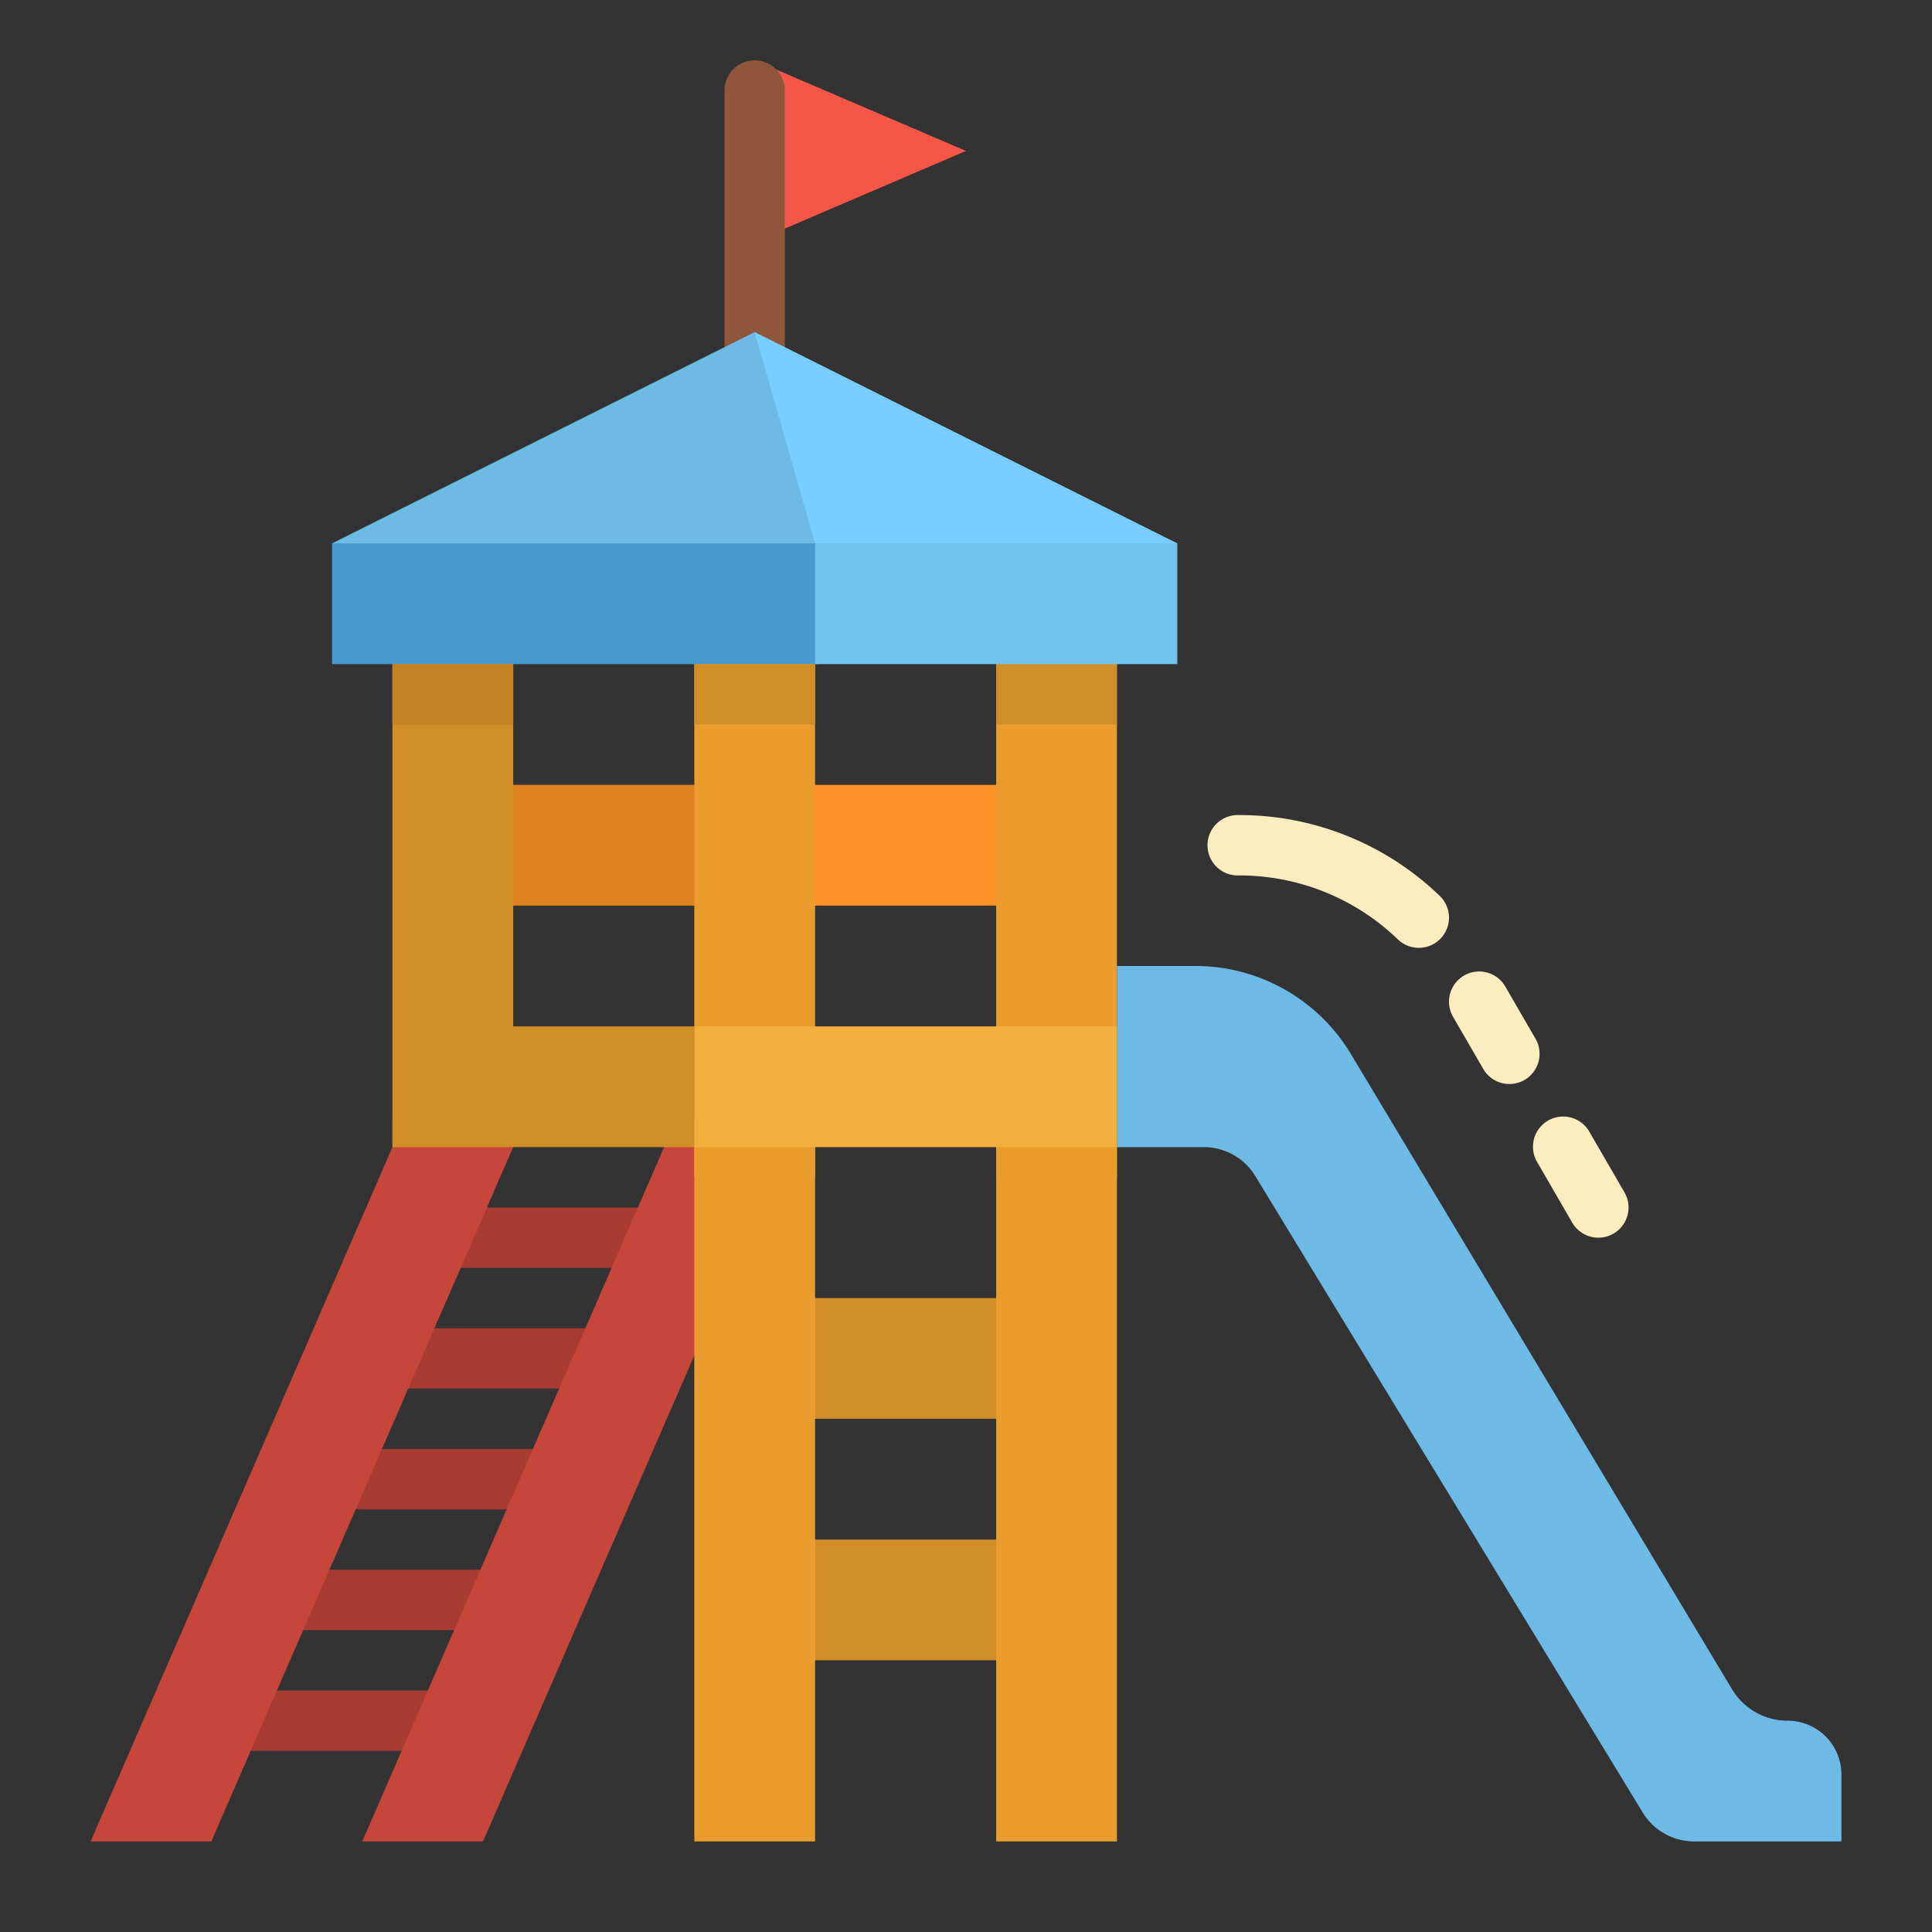 <svg height="512" viewBox="0 0 512 512" width="512" xmlns="http://www.w3.org/2000/svg"><rect x="0" y="0" width="512" height="512" fill="#333333" stroke="none"/><path d="m256 40-56 24v-48z" fill="#f55648"/><path d="m200 120a8 8 0 0 1 -8-8v-88a8 8 0 0 1 16 0v88a8 8 0 0 1 -8 8z" fill="#8f563b"/><path d="m216 144-8 3.267-112 .733-8-4 112-56 5.443 5.052 9.9 38.127z" fill="#6cbae5"/><path d="m208 408h64v32h-64z" fill="#d18d28"/><path d="m208 344h64v32h-64z" fill="#d18d28"/><path d="m208 208h64v32h-64z" fill="#fd9226"/><path d="m128 208h72v32h-72z" fill="#e08122"/><g fill="#a83b32"><path d="m120 464h-56a8 8 0 0 1 0-16h56a8 8 0 0 1 0 16z"/><path d="m128 432h-48a8 8 0 0 1 0-16h48a8 8 0 0 1 0 16z"/><path d="m144 400h-48a8 8 0 0 1 0-16h48a8 8 0 0 1 0 16z"/><path d="m160 368h-56a8 8 0 0 1 0-16h56a8 8 0 0 1 0 16z"/><path d="m168 336h-48a8 8 0 0 1 0-16h48a8 8 0 0 1 0 16z"/></g><path d="m128 488h-32l80-184v-8h32v8z" fill="#c7463b"/><path d="m56 488h-32l80-184v-8h32v8z" fill="#c7463b"/><path d="m184 304h32v184h-32z" fill="#ea9d2d"/><path d="m264 304h32v184h-32z" fill="#ea9d2d"/><path d="m435.325 480.319-102.65-168.638a16 16 0 0 0 -13.667-7.681h-23.008v-48h20.823a48 48 0 0 1 41.16 23.3l101.01 168.351a17.188 17.188 0 0 0 14.739 8.349 14.268 14.268 0 0 1 14.268 14.268v17.732h-39.008a16 16 0 0 1 -13.667-7.681z" fill="#6cbae5"/><path d="m136 272v-97h-32v97 32h80v-32z" fill="#d18d28"/><path d="m184 175h32v137h-32z" fill="#ea9d2d"/><path d="m264 175h32v137h-32z" fill="#ea9d2d"/><path d="m88 144h129v32h-129z" fill="#4799cf"/><path d="m423.587 328a8 8 0 0 1 -6.931-3.993l-9.263-16a8 8 0 1 1 13.845-8.016l9.264 16a8 8 0 0 1 -6.915 12.009z" fill="#fbedbf"/><path d="m400.008 287.274a8 8 0 0 1 -6.932-3.993l-8-13.818a8 8 0 0 1 13.848-8.017l8 13.819a8 8 0 0 1 -6.916 12.009z" fill="#fbedbf"/><path d="m376 251.186a7.973 7.973 0 0 1 -5.541-2.231 60.524 60.524 0 0 0 -42.125-16.955h-.334a8 8 0 0 1 0-16h.334a76.449 76.449 0 0 1 53.208 21.417 8 8 0 0 1 -5.542 13.769z" fill="#fbedbf"/><path d="m184 272h112v32h-112z" fill="#f3af3e"/><path d="m264 176h32v16h-32z" fill="#d18d28"/><path d="m184 176h32v16h-32z" fill="#d18d28"/><path d="m104 176h32v16h-32z" fill="#c38325"/><path d="m216 144 4.233-5.212 75.767 1.212 16 4v32h-96z" fill="#71c3f0"/><path d="m312 144-112-56 16 56z" fill="#78cfff"/></svg>